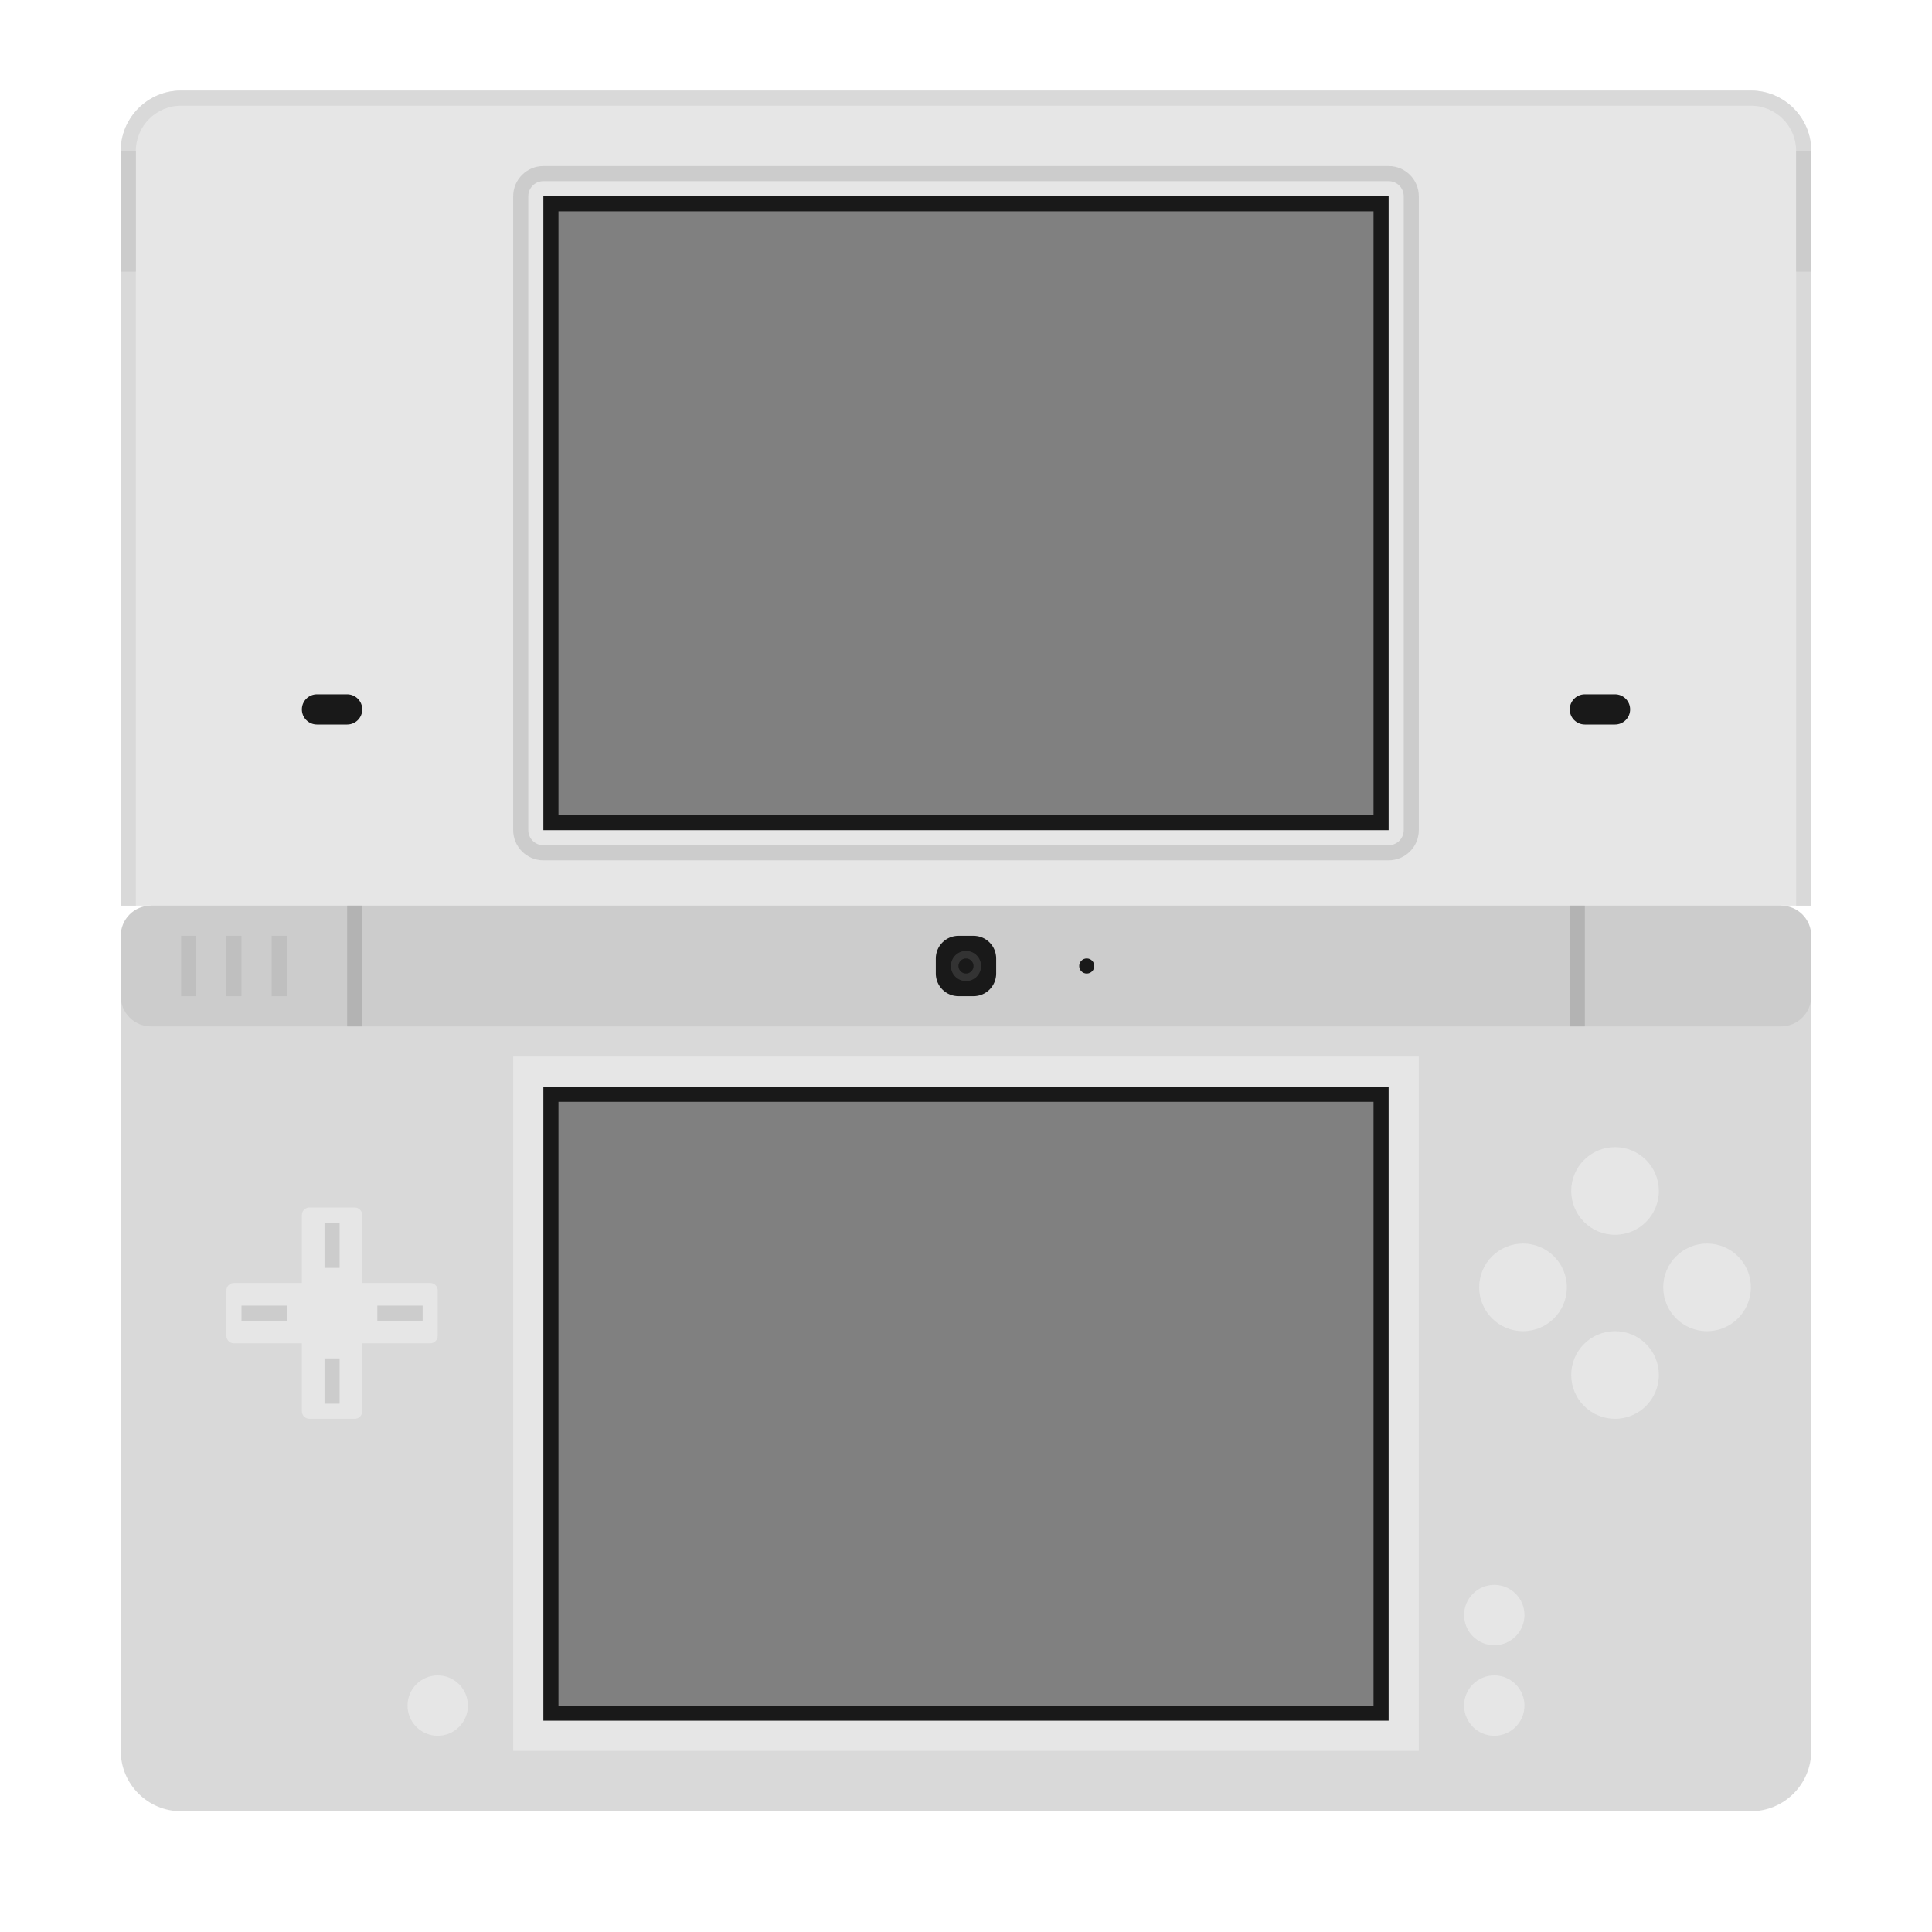 <?xml version="1.0" encoding="UTF-8" standalone="no"?>
<svg
   xmlns:dc="http://purl.org/dc/elements/1.1/"
   xmlns:cc="http://creativecommons.org/ns#"
   xmlns:rdf="http://www.w3.org/1999/02/22-rdf-syntax-ns#"
   xmlns:svg="http://www.w3.org/2000/svg"
   xmlns="http://www.w3.org/2000/svg"
   viewBox="0 0 320 320"
   height="320"
   width="320"
   xml:space="preserve"
   version="1.1"
   id="svg2"><defs
     id="defs6"><clipPath
       id="clipPath16"
       clipPathUnits="userSpaceOnUse"><path
         id="path18"
         d="M 0,256 256,256 256,0 0,0 0,256 Z" /></clipPath><clipPath
       id="clipPath24"
       clipPathUnits="userSpaceOnUse"><path
         id="path26"
         d="M 8,252 248,252 248,8 8,8 8,252 Z" /></clipPath></defs><g
     transform="matrix(1.25,0,0,-1.25,0,320)"
     id="g10"><g
       id="g12"><g
         clip-path="url(#clipPath16)"
         id="g14"><g
           id="g20"><g
             id="g22" /><g
             id="g28"><g
               style="opacity:0.5"
               id="g30"
               clip-path="url(#clipPath24)"><g
                 id="g32"
                 transform="translate(232,252)"><path
                   id="path34"
                   style="fill:#ffffff;fill-opacity:1;fill-rule:nonzero;stroke:none"
                   d="m 0,0 -208,0 c -8.822,0 -16,-7.178 -16,-16 l 0,-16 0,-84 0,-8 0,-4 0,-100 c 0,-8.822 7.178,-16 16,-16 l 208,0 c 8.822,0 16,7.178 16,16 l 0,100 0,4 0,8 0,84 0,16 C 16,-7.178 8.822,0 0,0" /></g></g></g></g><g
           transform="translate(240,236)"
           id="g36"><path
             id="path38"
             style="fill:#e6e6e6;fill-opacity:1;fill-rule:nonzero;stroke:none"
             d="m 0,0 c 0,4.418 -3.582,8 -8,8 l -208,0 c -4.418,0 -8,-3.582 -8,-8 l 0,-100 4,0 0,-4 216,0 0,4 4,0 0,100 z" /></g><g
           transform="translate(232,16)"
           id="g40"><path
             id="path42"
             style="fill:#d9d9d9;fill-opacity:1;fill-rule:nonzero;stroke:none"
             d="m 0,0 -208,0 c -4.418,0 -8,3.582 -8,8 l 0,100 L 8,108 8,8 C 8,3.582 4.418,0 0,0" /></g><path
           id="path44"
           style="fill:#e6e6e6;fill-opacity:1;fill-rule:nonzero;stroke:none"
           d="m 188,24 -120,0 0,92 120,0 0,-92 z" /><path
           id="path46"
           style="fill:#191919;fill-opacity:1;fill-rule:nonzero;stroke:none"
           d="m 184,28 -112,0 0,84 112,0 0,-84 z" /><path
           id="path48"
           style="fill:#808080;fill-opacity:1;fill-rule:nonzero;stroke:none"
           d="m 182,30 -108,0 0,80 108,0 0,-80 z" /><g
           transform="translate(18,236)"
           id="g50"><path
             id="path52"
             style="fill:#d9d9d9;fill-opacity:1;fill-rule:nonzero;stroke:none"
             d="m 0,0 c 0,3.309 2.691,6 6,6 l 208,0 c 3.309,0 6,-2.691 6,-6 l 0,-100 2,0 0,100 c 0,4.418 -3.582,8 -8,8 L 6,8 C 1.582,8 -2,4.418 -2,0 l 0,-100 2,0 0,100 z" /></g><g
           transform="translate(236,136)"
           id="g54"><path
             id="path56"
             style="fill:#cccccc;fill-opacity:1;fill-rule:nonzero;stroke:none"
             d="m 0,0 -216,0 c -2.209,0 -4,-1.791 -4,-4 l 0,-8 c 0,-2.209 1.791,-4 4,-4 l 216,0 c 2.209,0 4,1.791 4,4 l 0,8 C 4,-1.791 2.209,0 0,0" /></g><path
           id="path58"
           style="fill:#cccccc;fill-opacity:1;fill-rule:nonzero;stroke:none"
           d="m 18,220 -2,0 0,16 2,0 0,-16 z" /><path
           id="path60"
           style="fill:#cccccc;fill-opacity:1;fill-rule:nonzero;stroke:none"
           d="m 240,220 -2,0 0,16 2,0 0,-16 z" /><path
           id="path62"
           style="fill:#191919;fill-opacity:1;fill-rule:nonzero;stroke:none"
           d="m 184,146 -112,0 0,84 112,0 0,-84 z" /><path
           id="path64"
           style="fill:#808080;fill-opacity:1;fill-rule:nonzero;stroke:none"
           d="m 182,148 -108,0 0,80 108,0 0,-80 z" /><g
           transform="translate(184,234)"
           id="g66"><path
             id="path68"
             style="fill:#cccccc;fill-opacity:1;fill-rule:nonzero;stroke:none"
             d="m 0,0 -112,0 c -2.206,0 -4,-1.794 -4,-4 l 0,-84 c 0,-2.206 1.794,-4 4,-4 l 112,0 c 2.206,0 4,1.794 4,4 L 4,-4 C 4,-1.794 2.206,0 0,0 m 0,-2 c 1.104,0 2,-0.896 2,-2 l 0,-84 c 0,-1.104 -0.896,-2 -2,-2 l -112,0 c -1.104,0 -2,0.896 -2,2 l 0,84 c 0,1.104 0.896,2 2,2 L 0,-2" /></g><g
           transform="translate(46,160)"
           id="g70"><path
             id="path72"
             style="fill:#191919;fill-opacity:1;fill-rule:nonzero;stroke:none"
             d="m 0,0 -4,0 c -1.104,0 -2,0.896 -2,2 0,1.104 0.896,2 2,2 L 0,4 C 1.104,4 2,3.104 2,2 2,0.896 1.104,0 0,0" /></g><g
           transform="translate(214,160)"
           id="g74"><path
             id="path76"
             style="fill:#191919;fill-opacity:1;fill-rule:nonzero;stroke:none"
             d="m 0,0 -4,0 c -1.104,0 -2,0.896 -2,2 0,1.104 0.896,2 2,2 L 0,4 C 1.104,4 2,3.104 2,2 2,0.896 1.104,0 0,0" /></g><path
           id="path78"
           style="fill:#b3b3b3;fill-opacity:1;fill-rule:nonzero;stroke:none"
           d="m 48,120 -2,0 0,16 2,0 0,-16 z" /><path
           id="path80"
           style="fill:#b3b3b3;fill-opacity:1;fill-rule:nonzero;stroke:none"
           d="m 210,120 -2,0 0,16 2,0 0,-16 z" /><g
           transform="translate(129,124)"
           id="g82"><path
             id="path84"
             style="fill:#191919;fill-opacity:1;fill-rule:nonzero;stroke:none"
             d="m 0,0 -2,0 c -1.657,0 -3,1.343 -3,3 l 0,2 c 0,1.657 1.343,3 3,3 L 0,8 C 1.657,8 3,6.657 3,5 L 3,3 C 3,1.343 1.657,0 0,0" /></g><g
           transform="translate(130,128)"
           id="g86"><path
             id="path88"
             style="fill:#333333;fill-opacity:1;fill-rule:nonzero;stroke:none"
             d="m 0,0 c 0,-1.104 -0.896,-2 -2,-2 -1.104,0 -2,0.896 -2,2 0,1.104 0.896,2 2,2 1.104,0 2,-0.896 2,-2" /></g><g
           transform="translate(129,128)"
           id="g90"><path
             id="path92"
             style="fill:#191919;fill-opacity:1;fill-rule:nonzero;stroke:none"
             d="m 0,0 c 0,-0.552 -0.448,-1 -1,-1 -0.552,0 -1,0.448 -1,1 0,0.552 0.448,1 1,1 0.552,0 1,-0.448 1,-1" /></g><g
           transform="translate(145,128)"
           id="g94"><path
             id="path96"
             style="fill:#191919;fill-opacity:1;fill-rule:nonzero;stroke:none"
             d="m 0,0 c 0,-0.552 -0.447,-1 -1,-1 -0.553,0 -1,0.448 -1,1 0,0.552 0.447,1 1,1 0.553,0 1,-0.448 1,-1" /></g><path
           id="path98"
           style="fill:#bfbfbf;fill-opacity:1;fill-rule:nonzero;stroke:none"
           d="m 38,124 -2,0 0,8 2,0 0,-8 z" /><path
           id="path100"
           style="fill:#bfbfbf;fill-opacity:1;fill-rule:nonzero;stroke:none"
           d="m 32,124 -2,0 0,8 2,0 0,-8 z" /><path
           id="path102"
           style="fill:#bfbfbf;fill-opacity:1;fill-rule:nonzero;stroke:none"
           d="m 26,124 -2,0 0,8 2,0 0,-8 z" /><g
           transform="translate(57,86)"
           id="g104"><path
             id="path106"
             style="fill:#e6e6e6;fill-opacity:1;fill-rule:nonzero;stroke:none"
             d="m 0,0 -9,0 0,9 c 0,0.553 -0.448,1 -1,1 l -6,0 c -0.552,0 -1,-0.447 -1,-1 l 0,-9 -9,0 c -0.552,0 -1,-0.447 -1,-1 l 0,-6 c 0,-0.553 0.448,-1 1,-1 l 9,0 0,-9 c 0,-0.553 0.448,-1 1,-1 l 6,0 c 0.552,0 1,0.447 1,1 l 0,9 9,0 c 0.552,0 1,0.447 1,1 l 0,6 C 1,-0.447 0.552,0 0,0" /></g><path
           id="path108"
           style="fill:#cccccc;fill-opacity:1;fill-rule:nonzero;stroke:none"
           d="m 43,94 2,0 0,-6 -2,0 0,6 z" /><path
           id="path110"
           style="fill:#cccccc;fill-opacity:1;fill-rule:nonzero;stroke:none"
           d="m 43,76 2,0 0,-6 -2,0 0,6 z" /><path
           id="path112"
           style="fill:#cccccc;fill-opacity:1;fill-rule:nonzero;stroke:none"
           d="m 56,81 -6,0 0,2 6,0 0,-2 z" /><path
           id="path114"
           style="fill:#cccccc;fill-opacity:1;fill-rule:nonzero;stroke:none"
           d="m 38,81 -6,0 0,2 6,0 0,-2 z" /><g
           transform="translate(219.807,98.193)"
           id="g116"><path
             id="path118"
             style="fill:#e6e6e6;fill-opacity:1;fill-rule:nonzero;stroke:none"
             d="m 0,0 c 0,-3.207 -2.6,-5.807 -5.807,-5.807 -3.207,0 -5.806,2.6 -5.806,5.807 0,3.207 2.599,5.807 5.806,5.807 C -2.6,5.807 0,3.207 0,0" /></g><g
           transform="translate(219.807,73.807)"
           id="g120"><path
             id="path122"
             style="fill:#e6e6e6;fill-opacity:1;fill-rule:nonzero;stroke:none"
             d="m 0,0 c 0,-3.207 -2.6,-5.807 -5.807,-5.807 -3.207,0 -5.806,2.6 -5.806,5.807 0,3.207 2.599,5.807 5.806,5.807 C -2.6,5.807 0,3.207 0,0" /></g><g
           transform="translate(226.193,79.613)"
           id="g124"><path
             id="path126"
             style="fill:#e6e6e6;fill-opacity:1;fill-rule:nonzero;stroke:none"
             d="m 0,0 c -3.207,0 -5.807,2.6 -5.807,5.806 0,3.207 2.6,5.806 5.807,5.806 3.207,0 5.807,-2.599 5.807,-5.806 C 5.807,2.6 3.207,0 0,0" /></g><g
           transform="translate(201.807,79.613)"
           id="g128"><path
             id="path130"
             style="fill:#e6e6e6;fill-opacity:1;fill-rule:nonzero;stroke:none"
             d="m 0,0 c -3.207,0 -5.807,2.6 -5.807,5.806 0,3.207 2.6,5.806 5.807,5.806 3.207,0 5.807,-2.599 5.807,-5.806 C 5.807,2.6 3.207,0 0,0" /></g><g
           transform="translate(202,42)"
           id="g132"><path
             id="path134"
             style="fill:#e6e6e6;fill-opacity:1;fill-rule:nonzero;stroke:none"
             d="m 0,0 c 0,-2.209 -1.791,-4 -4,-4 -2.209,0 -4,1.791 -4,4 0,2.209 1.791,4 4,4 2.209,0 4,-1.791 4,-4" /></g><g
           transform="translate(202,30)"
           id="g136"><path
             id="path138"
             style="fill:#e6e6e6;fill-opacity:1;fill-rule:nonzero;stroke:none"
             d="m 0,0 c 0,-2.209 -1.791,-4 -4,-4 -2.209,0 -4,1.791 -4,4 0,2.209 1.791,4 4,4 2.209,0 4,-1.791 4,-4" /></g><g
           transform="translate(62,30)"
           id="g140"><path
             id="path142"
             style="fill:#e6e6e6;fill-opacity:1;fill-rule:nonzero;stroke:none"
             d="m 0,0 c 0,-2.209 -1.791,-4 -4,-4 -2.209,0 -4,1.791 -4,4 0,2.209 1.791,4 4,4 2.209,0 4,-1.791 4,-4" /></g></g></g></g></svg>